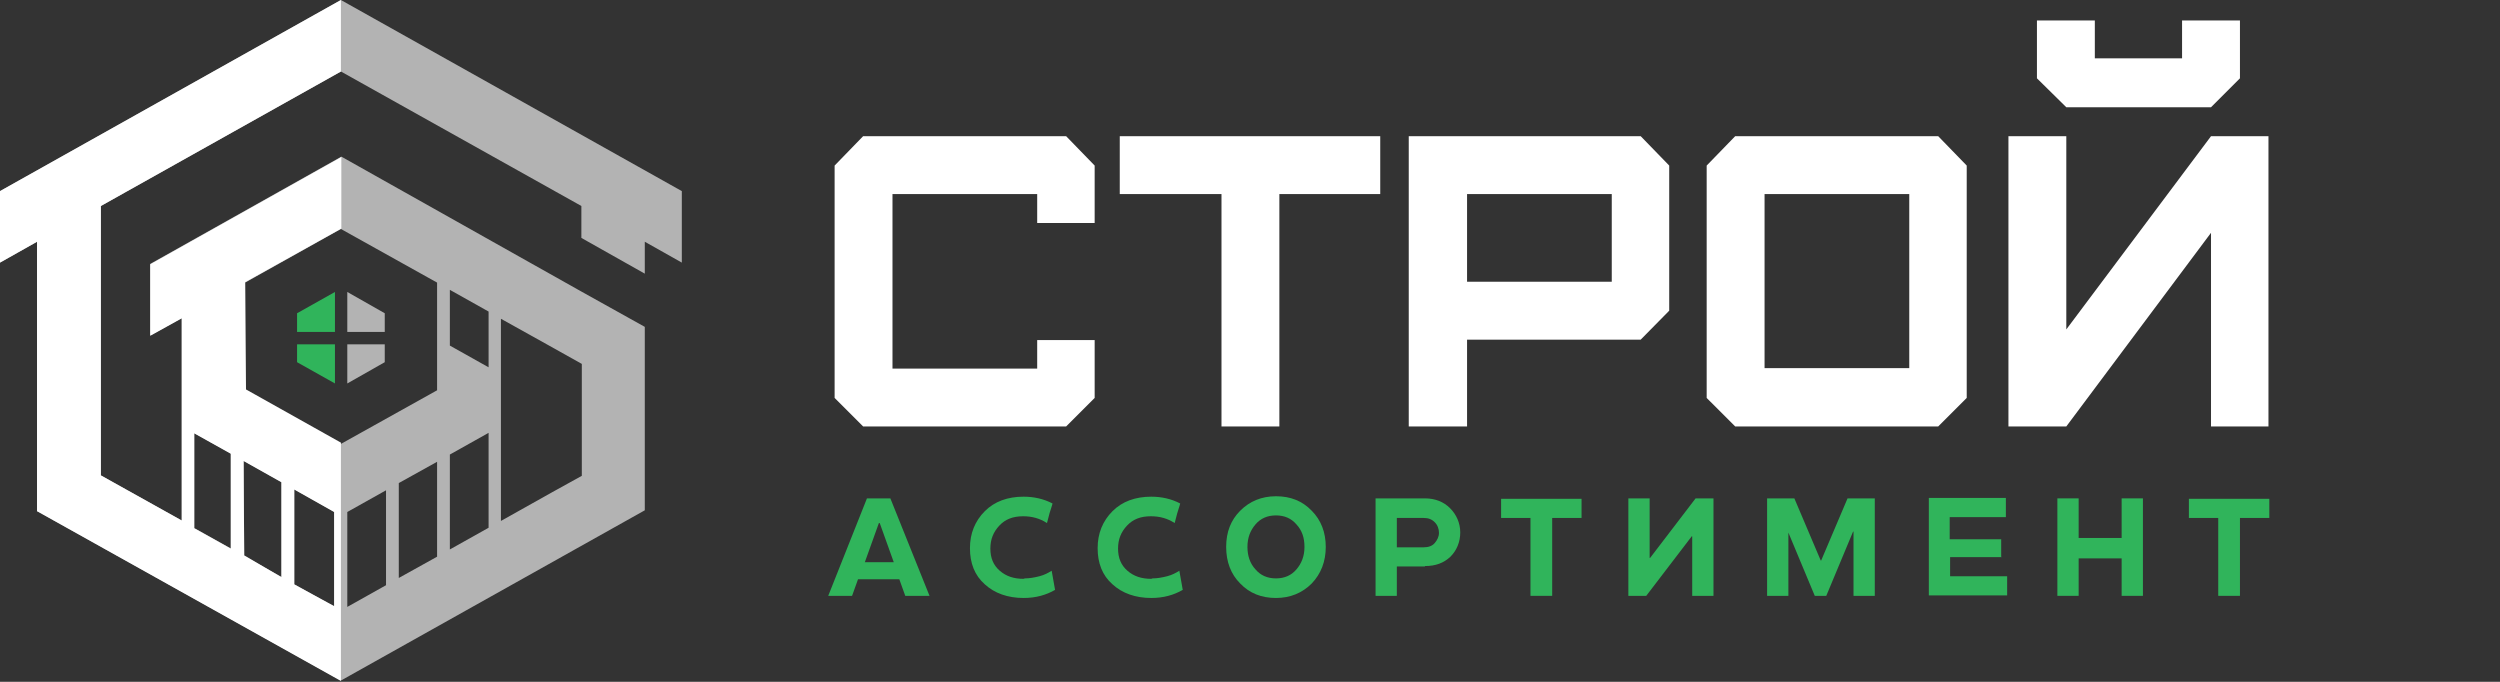 <svg width="220" height="60" viewBox="0 0 220 60" fill="none" xmlns="http://www.w3.org/2000/svg">
<rect x="0" y="0" width="220" height="60" fill="#333333" stroke="none"/>
<g clip-path="url(#clip0_34_2739)">
<path d="M30.562 30.3H33.858V31.873L30.562 33.745V30.3Z" fill="#B3B3B3"/>
<path d="M30.562 25.693L33.858 27.566V29.213H30.562V25.693Z" fill="#B3B3B3"/>
<path d="M30 0L60 16.817V23.109L56.742 21.273V24.082L51.161 20.936V18.127L30 6.292L8.876 18.127V41.835L15.992 45.805V37.453V27.977L13.221 29.513V23.221L30.038 13.783L51.161 25.655L56.742 28.764V44.906L30 59.888L3.258 44.981V21.273L0 23.109V16.817L30 0ZM21.573 24.869V34.345L30 39.064L38.464 34.345V29.775V24.869L30 20.15L21.573 24.869ZM24.794 42.434L21.461 40.562V48.914L24.794 50.786V42.434ZM29.438 45.056L25.918 43.071V51.423L29.438 53.408V45.056ZM33.97 43.146L30.562 45.056V53.408L33.97 51.498V43.146ZM38.464 40.637L35.094 42.509V50.861L38.464 48.989V40.637ZM42.996 38.09L39.588 40V48.352L42.996 46.442V38.09ZM42.996 27.416L39.588 25.506V30.412L42.996 32.322V27.416ZM44.082 45.843C50.562 42.21 47.079 44.157 51.199 41.873V32.023C46.891 29.625 49.888 31.273 44.082 28.052V45.88V45.843ZM17.116 46.479L20.337 48.277V39.925L17.116 38.127V46.479Z" fill="#B3B3B3"/>
<path d="M26.142 30.3H29.476V33.745L26.142 31.873V30.262V30.3ZM26.142 27.566L29.476 25.693V29.213H26.142V27.566Z" fill="#30B45B"/>
<path d="M30 6.292L8.876 18.127V41.835L15.992 45.805V28.015L13.221 29.551V23.258L30.038 13.82V20.112L21.573 24.831L21.648 34.27L30 38.951V59.925L3.258 44.981V21.273L0 23.109V16.817L30 0V6.292ZM24.757 42.434L21.423 40.562L21.498 48.876L24.757 50.786V42.434ZM29.401 45.056L25.88 43.071V51.423L29.401 53.333V45.094V45.056ZM17.079 46.479L20.3 48.277V39.925L17.079 38.127V46.479Z" fill="white"/>
<path d="M181.835 37.528L194.569 20.487V37.528H199.625V11.985H194.569L181.835 28.989V11.985H176.742V37.528H181.835ZM170.562 37.528L173.071 35.019V14.57L170.562 11.985H152.697L150.187 14.57V35.019L152.697 37.528H170.562ZM155.281 32.435V17.079H168.015V32.397H155.281V32.435ZM129.101 37.528V29.888H144.382L146.891 27.341V14.57L144.382 11.985H123.97V37.528H129.064H129.101ZM129.101 24.794V17.079H141.835V24.794H129.101ZM112.584 37.528V17.079H121.461V11.985H98.539V17.079H107.491V37.528H112.584ZM93.82 37.528L96.33 35.019V29.925H91.273V32.435H78.539V17.079H91.273V19.626H96.33V14.57L93.82 11.985H75.955L73.446 14.57V35.019L75.955 37.528H93.82Z" fill="white"/>
<path d="M179.251 6.891L181.835 9.438H194.569L197.116 6.891V1.798H192.022V5.131H184.345V1.798H179.251V6.891Z" fill="white"/>
<path d="M72.884 52.434L76.292 43.857H78.352L81.798 52.434H79.663L79.139 50.974H75.506L74.981 52.434H72.847H72.884ZM77.378 46.03H77.341L76.105 49.475H78.652L77.416 46.03H77.378Z" fill="#30B45B"/>
<path d="M90.187 50.899C90.599 50.899 91.011 50.824 91.461 50.712C91.91 50.599 92.247 50.412 92.547 50.225L92.846 51.91C92.06 52.36 91.161 52.622 90.075 52.622C88.689 52.622 87.528 52.21 86.667 51.423C85.768 50.637 85.356 49.551 85.356 48.24C85.356 46.929 85.805 45.843 86.667 44.981C87.528 44.12 88.689 43.708 90.075 43.708C90.974 43.708 91.835 43.895 92.622 44.307C92.622 44.307 92.547 44.607 92.359 45.169L92.135 46.03C91.498 45.618 90.824 45.431 90.037 45.431C89.138 45.431 88.464 45.693 87.94 46.255C87.416 46.817 87.153 47.453 87.153 48.277C87.153 49.101 87.416 49.738 87.978 50.225C88.539 50.712 89.213 50.937 90.075 50.937L90.187 50.899Z" fill="#30B45B"/>
<path d="M101.423 50.899C101.835 50.899 102.247 50.824 102.697 50.712C103.146 50.599 103.483 50.412 103.783 50.225L104.082 51.91C103.296 52.36 102.397 52.622 101.311 52.622C99.925 52.622 98.764 52.21 97.903 51.423C97.004 50.637 96.592 49.551 96.592 48.24C96.592 46.929 97.041 45.843 97.903 44.981C98.764 44.12 99.925 43.708 101.311 43.708C102.21 43.708 103.071 43.895 103.858 44.307C103.858 44.307 103.783 44.607 103.596 45.169L103.371 46.03C102.734 45.618 102.06 45.431 101.273 45.431C100.375 45.431 99.7 45.693 99.176 46.255C98.652 46.817 98.389 47.453 98.389 48.277C98.389 49.101 98.652 49.738 99.213 50.225C99.775 50.712 100.449 50.937 101.311 50.937L101.423 50.899Z" fill="#30B45B"/>
<path d="M109.139 44.944C109.963 44.12 111.011 43.67 112.285 43.67C113.558 43.67 114.607 44.082 115.431 44.944C116.255 45.768 116.667 46.854 116.667 48.127C116.667 49.401 116.255 50.487 115.431 51.348C114.607 52.172 113.558 52.622 112.285 52.622C111.011 52.622 109.963 52.21 109.139 51.348C108.315 50.524 107.903 49.438 107.903 48.127C107.903 46.816 108.315 45.768 109.139 44.944ZM109.775 48.127C109.775 48.914 110 49.588 110.487 50.112C110.936 50.637 111.536 50.899 112.285 50.899C113.034 50.899 113.633 50.637 114.082 50.112C114.532 49.588 114.794 48.951 114.794 48.127C114.794 47.303 114.569 46.667 114.082 46.142C113.633 45.618 113.034 45.356 112.285 45.356C111.536 45.356 110.936 45.618 110.487 46.142C110.037 46.667 109.775 47.303 109.775 48.127Z" fill="#30B45B"/>
<path d="M125.393 49.85H122.921V52.434H121.049V43.857H125.393C126.292 43.857 127.041 44.157 127.603 44.719C128.165 45.281 128.502 46.03 128.502 46.854C128.502 47.678 128.202 48.427 127.64 48.989C127.041 49.55 126.33 49.812 125.393 49.812V49.85ZM125.281 45.58H122.921V48.164H125.281C125.693 48.164 126.03 48.052 126.255 47.79C126.479 47.528 126.629 47.228 126.629 46.891C126.629 46.554 126.517 46.217 126.255 45.955C125.993 45.693 125.693 45.58 125.281 45.58Z" fill="#30B45B"/>
<path d="M136.554 52.434H134.682V45.58H132.097V43.895H139.176V45.58H136.592V52.434H136.554Z" fill="#30B45B"/>
<path d="M148.876 47.191L144.869 52.434H143.296V43.857H145.168V49.101H145.206L149.213 43.857H150.786V52.434H148.914V47.191H148.876Z" fill="#30B45B"/>
<path d="M157.416 46.779H157.378V52.434H155.506V43.857H157.903L160.225 49.326H160.262L162.584 43.857H164.981V52.434H163.109V46.779H163.071L160.712 52.434H159.7L157.341 46.779H157.416Z" fill="#30B45B"/>
<path d="M176.142 49.026H171.61V50.712H176.629V52.397H169.738V43.82H176.517V45.506H171.573V47.453H176.105V48.989L176.142 49.026Z" fill="#30B45B"/>
<path d="M182.921 47.341H186.704V43.857H188.577V52.434H186.704V49.138H182.921V52.434H181.049V43.857H182.921V47.341Z" fill="#30B45B"/>
<path d="M197.079 52.434H195.206V45.58H192.622V43.895H199.7V45.58H197.116V52.434H197.079Z" fill="#30B45B"/>
</g>
<defs>
<clipPath id="clip0_34_2739">
<rect width="200" height="60" fill="white"/>
</clipPath>
</defs>
</svg>
